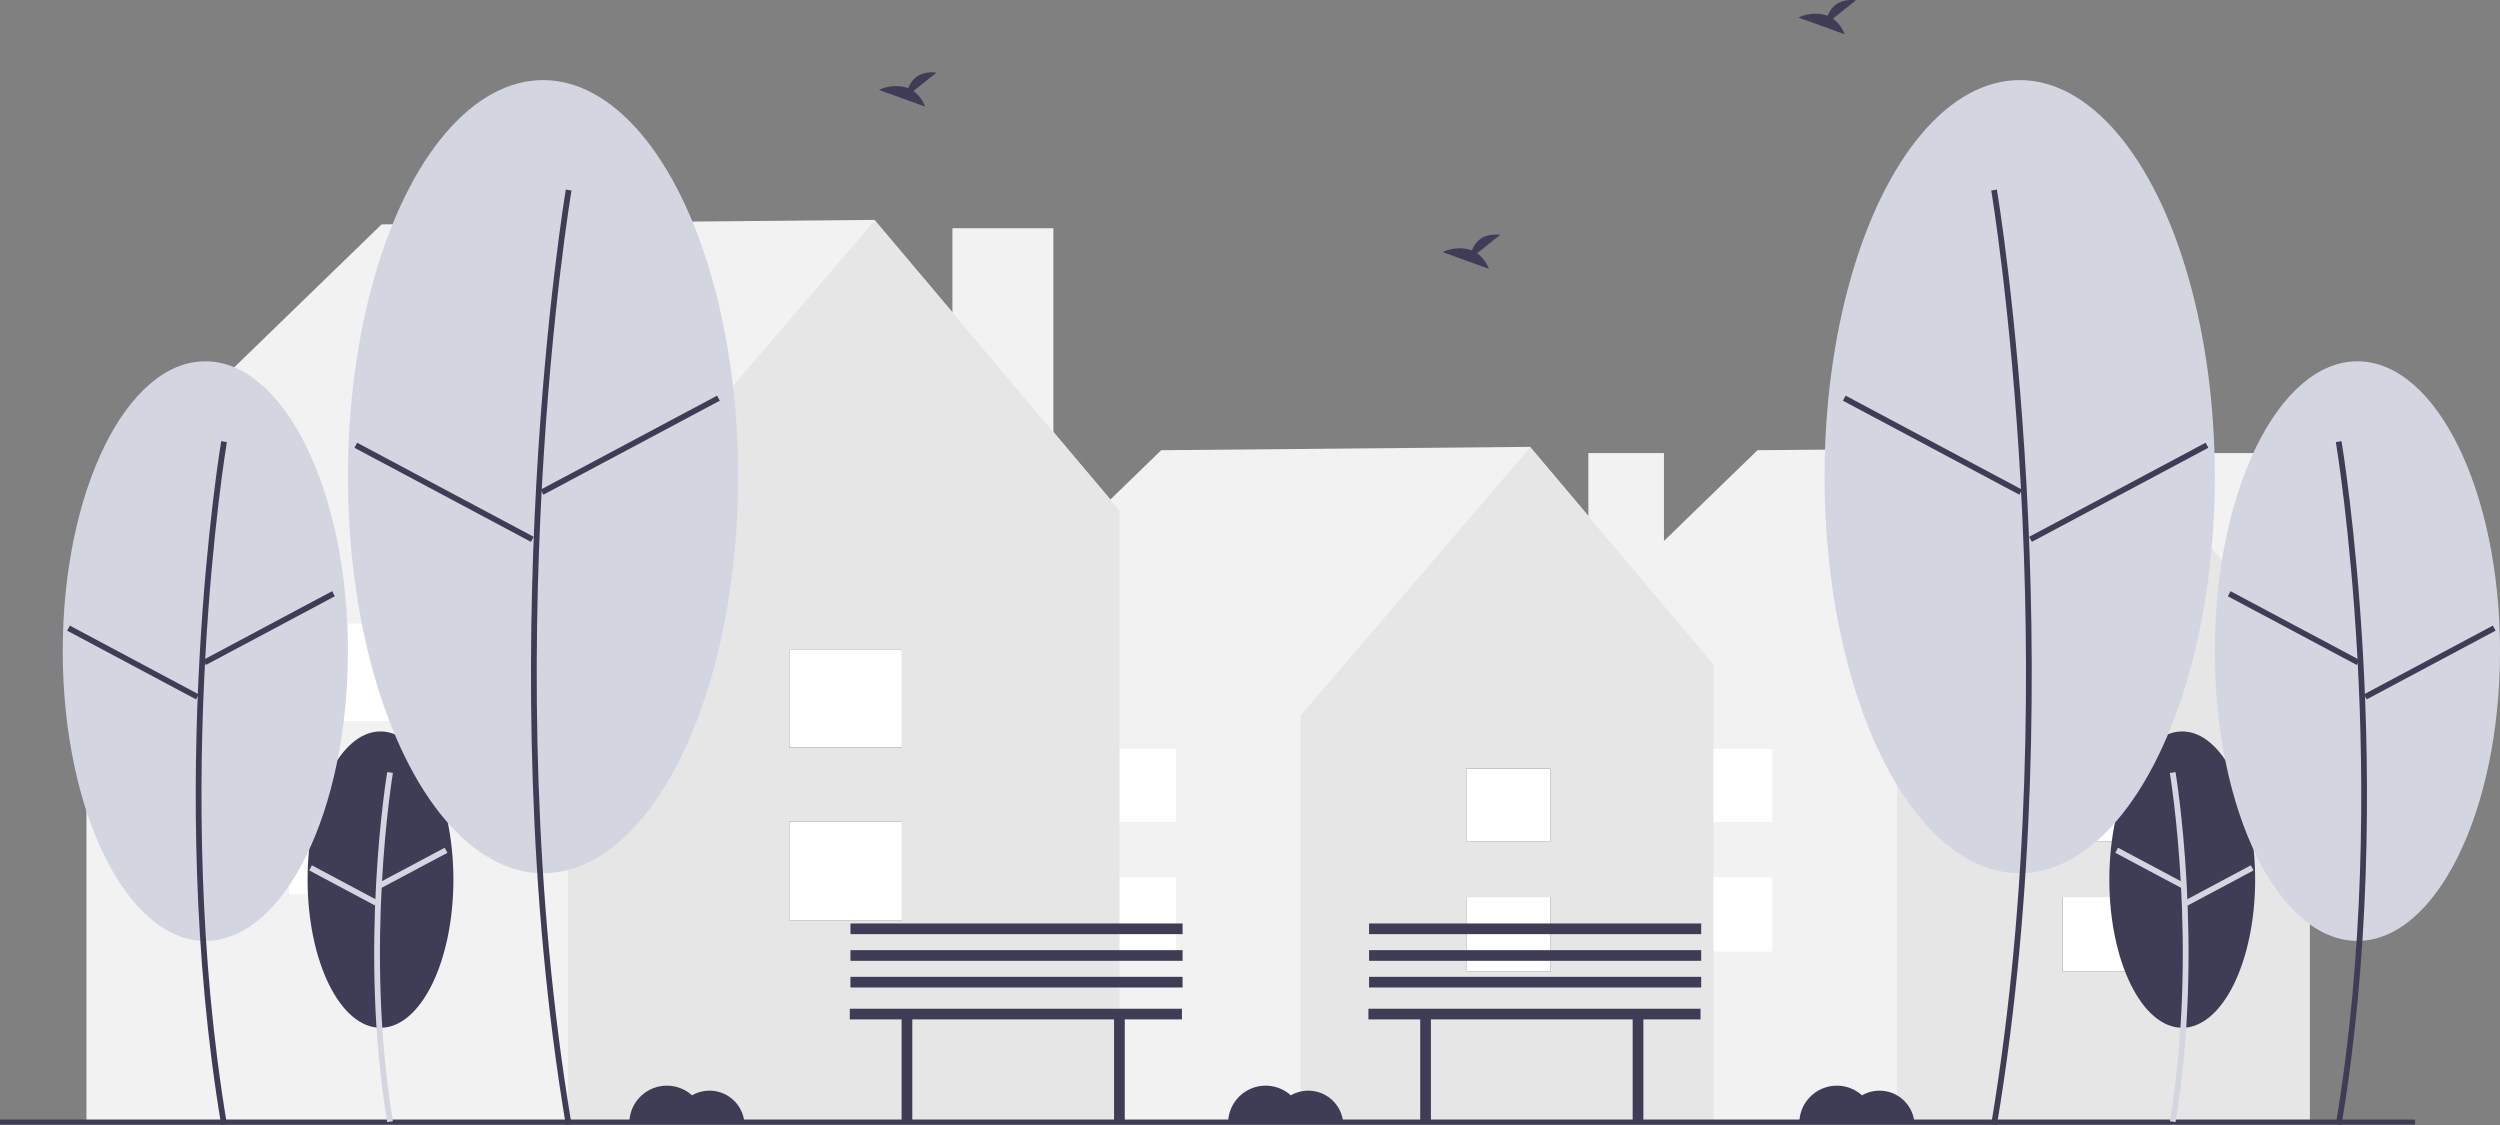 <svg id="undraw_empty_street_sfxm" xmlns="http://www.w3.org/2000/svg" width="400" height="180" viewBox="0 0 400 180">
  <rect x="0" y="0" width="400" height="180" fill="#808080" stroke="none"/>
  <rect id="Rectangle_2905" data-name="Rectangle 2905" width="12.09" height="41.684" transform="translate(349.544 72.493)" fill="#f2f2f2"/>
  <path id="Path_914" data-name="Path 914" d="M736.386,213.9l-29.4-34.843-59.022.537-35.8,34.737.724.463h-.259v72.253H736.307V214.789Z" transform="translate(-366.769 -107.56)" fill="#f2f2f2"/>
  <path id="Path_915" data-name="Path 915" d="M793.888,179.238l-36.734,42.9v65.019h66.028V213.975Z" transform="translate(-453.643 -107.671)" fill="#e6e6e6"/>
  <rect id="Rectangle_2906" data-name="Rectangle 2906" width="13.485" height="11.872" transform="translate(330.015 143.527)" fill="#3f3d56"/>
  <rect id="Rectangle_2907" data-name="Rectangle 2907" width="13.485" height="11.684" transform="translate(330.015 122.977)" fill="#3f3d56"/>
  <rect id="Rectangle_2908" data-name="Rectangle 2908" width="13.485" height="11.872" transform="translate(330.015 143.527)" fill="#fff"/>
  <rect id="Rectangle_2909" data-name="Rectangle 2909" width="13.485" height="11.684" transform="translate(330.015 122.977)" fill="#fff"/>
  <rect id="Rectangle_2910" data-name="Rectangle 2910" width="13.485" height="11.872" transform="translate(270.088 140.376)" fill="#fff"/>
  <rect id="Rectangle_2911" data-name="Rectangle 2911" width="13.485" height="11.684" transform="translate(270.088 119.827)" fill="#fff"/>
  <rect id="Rectangle_2912" data-name="Rectangle 2912" width="12.09" height="41.684" transform="translate(254.14 72.493)" fill="#f2f2f2"/>
  <path id="Path_916" data-name="Path 916" d="M498.387,213.9l-29.4-34.843-59.022.537-35.8,34.737.724.463h-.259v72.253H498.308V214.789Z" transform="translate(-224.173 -107.56)" fill="#f2f2f2"/>
  <path id="Path_917" data-name="Path 917" d="M555.888,179.238l-36.734,42.9v65.019h66.028V213.975Z" transform="translate(-311.047 -107.671)" fill="#e6e6e6"/>
  <rect id="Rectangle_2913" data-name="Rectangle 2913" width="13.485" height="11.872" transform="translate(234.611 143.527)" fill="#3f3d56"/>
  <rect id="Rectangle_2914" data-name="Rectangle 2914" width="13.485" height="11.684" transform="translate(234.611 122.977)" fill="#3f3d56"/>
  <rect id="Rectangle_2915" data-name="Rectangle 2915" width="13.485" height="11.872" transform="translate(234.611 143.527)" fill="#fff"/>
  <rect id="Rectangle_2916" data-name="Rectangle 2916" width="13.485" height="11.684" transform="translate(234.611 122.977)" fill="#fff"/>
  <rect id="Rectangle_2917" data-name="Rectangle 2917" width="13.485" height="11.872" transform="translate(174.684 140.376)" fill="#fff"/>
  <rect id="Rectangle_2918" data-name="Rectangle 2918" width="13.485" height="11.684" transform="translate(174.684 119.827)" fill="#fff"/>
  <rect id="Rectangle_2919" data-name="Rectangle 2919" width="16.155" height="55.7" transform="translate(152.387 36.519)" fill="#f2f2f2"/>
  <path id="Path_918" data-name="Path 918" d="M198.953,134.671,159.662,88.112l-78.868.718L32.951,135.247l.966.619h-.345v96.547H198.847V135.866Z" transform="translate(-19.742 -52.93)" fill="#f2f2f2"/>
  <path id="Path_919" data-name="Path 919" d="M275.787,88.36,226.7,145.681v86.881h88.229V134.777Z" transform="translate(-135.827 -53.079)" fill="#e6e6e6"/>
  <rect id="Rectangle_2920" data-name="Rectangle 2920" width="18.019" height="15.864" transform="translate(126.291 131.437)" fill="#3f3d56"/>
  <rect id="Rectangle_2921" data-name="Rectangle 2921" width="18.019" height="15.612" transform="translate(126.291 103.978)" fill="#3f3d56"/>
  <rect id="Rectangle_2922" data-name="Rectangle 2922" width="18.019" height="15.864" transform="translate(126.291 131.437)" fill="#fff"/>
  <rect id="Rectangle_2923" data-name="Rectangle 2923" width="18.019" height="15.612" transform="translate(126.291 103.978)" fill="#fff"/>
  <rect id="Rectangle_2924" data-name="Rectangle 2924" width="18.019" height="15.864" transform="translate(46.215 127.227)" fill="#fff"/>
  <rect id="Rectangle_2925" data-name="Rectangle 2925" width="18.019" height="15.612" transform="translate(46.215 99.769)" fill="#fff"/>
  <rect id="Rectangle_2926" data-name="Rectangle 2926" width="386.407" height="0.799" transform="translate(0 179.126)" fill="#3f3d56"/>
  <ellipse id="Ellipse_206" data-name="Ellipse 206" cx="11.665" cy="23.707" rx="11.665" ry="23.707" transform="translate(49.214 117.029)" fill="#3f3d56"/>
  <path id="Path_920" data-name="Path 920" d="M252.51,589.978c-4.672-27.92-.047-55.739,0-56.017l.909.153c-.047.276-4.645,27.949,0,55.713Z" transform="translate(-190.553 -410.437)" fill="#d3d6e0"/>
  <path id="Path_934" data-name="Path 934" d="M0,0,11.952.02l0,.919L0,.919Z" transform="translate(60.6 141.257) rotate(-28.142)" fill="#d3d6e0"/>
  <path id="Path_935" data-name="Path 935" d="M0,0,.919,0l.02,11.952-.919,0Z" transform="translate(49.468 139.262) rotate(-61.842)" fill="#d3d6e0"/>
  <ellipse id="Ellipse_207" data-name="Ellipse 207" cx="22.815" cy="46.368" rx="22.815" ry="46.368" transform="translate(10.038 57.806)" fill="#d3d6e0"/>
  <path id="Path_921" data-name="Path 921" d="M183.271,510.788c-9.125-54.536-.092-108.874,0-109.416l.909.153c-.092.541-9.1,54.733,0,109.112Z" transform="translate(-147.878 -330.788)" fill="#3f3d56"/>
  <path id="Path_936" data-name="Path 936" d="M0,0,23.377.038l0,.919L0,.919Z" transform="translate(32.515 105.582) rotate(-28.142)" fill="#3f3d56"/>
  <path id="Path_937" data-name="Path 937" d="M0,0,.919,0,.957,23.378l-.919,0Z" transform="translate(10.741 100.907) rotate(-61.842)" fill="#3f3d56"/>
  <ellipse id="Ellipse_208" data-name="Ellipse 208" cx="31.22" cy="63.452" rx="31.22" ry="63.452" transform="translate(55.667 12.815)" fill="#d3d6e0"/>
  <path id="Path_922" data-name="Path 922" d="M318.582,450.225c-12.483-74.6-.126-148.929,0-149.671l.909.153c-.126.741-12.456,74.923,0,149.367Z" transform="translate(-228.05 -270.225)" fill="#3f3d56"/>
  <path id="Path_938" data-name="Path 938" d="M0,0,31.989.052l0,.919L0,.919Z" transform="translate(86.505 78.342) rotate(-28.142)" fill="#3f3d56"/>
  <path id="Path_939" data-name="Path 939" d="M0,0,.919,0,.971,31.99l-.919,0Z" transform="matrix(0.472, -0.882, 0.882, 0.472, 56.71, 71.644)" fill="#3f3d56"/>
  <ellipse id="Ellipse_209" data-name="Ellipse 209" cx="11.665" cy="23.707" rx="11.665" ry="23.707" transform="translate(337.494 117.029)" fill="#3f3d56"/>
  <path id="Path_923" data-name="Path 923" d="M968.053,589.978c4.672-27.92.047-55.739,0-56.017l-.909.153c.047.276,4.645,27.949,0,55.713Z" transform="translate(-619.971 -410.437)" fill="#d3d6e0"/>
  <path id="Path_940" data-name="Path 940" d="M0,0,.919,0l.02,11.952-.919,0Z" transform="translate(338.452 136.449) rotate(-61.858)" fill="#d3d6e0"/>
  <path id="Path_941" data-name="Path 941" d="M0,0,11.952.02l0,.919L0,.919Z" transform="translate(349.587 144.078) rotate(-28.158)" fill="#d3d6e0"/>
  <ellipse id="Ellipse_210" data-name="Ellipse 210" cx="22.815" cy="46.368" rx="22.815" ry="46.368" transform="translate(354.371 57.806)" fill="#d3d6e0"/>
  <path id="Path_924" data-name="Path 924" d="M1034.317,510.788c9.125-54.536.092-108.874,0-109.416l-.909.153c.092.541,9.1,54.733,0,109.112Z" transform="translate(-659.673 -330.788)" fill="#3f3d56"/>
  <path id="Path_942" data-name="Path 942" d="M0,0,.919,0,.957,23.378l-.919,0Z" transform="translate(356.454 95.402) rotate(-61.858)" fill="#3f3d56"/>
  <path id="Path_943" data-name="Path 943" d="M0,0,23.377.038l0,.919L0,.919Z" transform="translate(378.232 111.092) rotate(-28.158)" fill="#3f3d56"/>
  <ellipse id="Ellipse_211" data-name="Ellipse 211" cx="31.22" cy="63.452" rx="31.22" ry="63.452" transform="translate(291.93 12.815)" fill="#d3d6e0"/>
  <path id="Path_925" data-name="Path 925" d="M896.765,450.225c12.483-74.6.126-148.929,0-149.671l-.909.153c.126.741,12.456,74.923,0,149.367Z" transform="translate(-577.26 -270.225)" fill="#3f3d56"/>
  <path id="Path_944" data-name="Path 944" d="M0,0,.919,0,.971,31.991l-.919,0Z" transform="translate(294.863 64.111) rotate(-61.858)" fill="#3f3d56"/>
  <path id="Path_945" data-name="Path 945" d="M0,0,31.989.052l0,.919L0,.919Z" transform="matrix(0.882, -0.472, 0.472, 0.882, 324.663, 85.886)" fill="#3f3d56"/>
  <path id="Path_926" data-name="Path 926" d="M682.432,321.577l3.69-2.94c-2.867-.315-4.045,1.242-4.527,2.475a6.308,6.308,0,0,0-4.678.288l7.383,2.67A5.567,5.567,0,0,0,682.432,321.577Z" transform="translate(-446.085 -281.063)" fill="#3f3d56"/>
  <path id="Path_927" data-name="Path 927" d="M457.432,256.577l3.69-2.94c-2.867-.315-4.045,1.242-4.527,2.475a6.308,6.308,0,0,0-4.678.288l7.383,2.67A5.567,5.567,0,0,0,457.432,256.577Z" transform="translate(-311.278 -242.017)" fill="#3f3d56"/>
  <path id="Path_928" data-name="Path 928" d="M824.432,227.577l3.69-2.94c-2.867-.315-4.045,1.242-4.527,2.475a6.308,6.308,0,0,0-4.678.288l7.383,2.67a5.567,5.567,0,0,0-1.869-2.493Z" transform="translate(-531.163 -224.596)" fill="#3f3d56"/>
  <path id="Path_929" data-name="Path 929" d="M832.088,660.448a5.6,5.6,0,0,0-2.794.747,6.008,6.008,0,0,0-10.033,4.444H837.68A5.6,5.6,0,0,0,832.088,660.448Z" transform="translate(-531.368 -485.94)" fill="#3f3d56"/>
  <path id="Path_930" data-name="Path 930" d="M365.088,660.448a5.6,5.6,0,0,0-2.794.747,6.008,6.008,0,0,0-10.033,4.444H370.68a5.6,5.6,0,0,0-5.592-5.191Z" transform="translate(-251.569 -485.94)" fill="#3f3d56"/>
  <path id="Path_931" data-name="Path 931" d="M604.088,660.448a5.6,5.6,0,0,0-2.794.747,6.008,6.008,0,0,0-10.033,4.444H609.68A5.6,5.6,0,0,0,604.088,660.448Z" transform="translate(-394.764 -485.94)" fill="#3f3d56"/>
  <path id="Path_932" data-name="Path 932" d="M392.332,404.228H339.191v1.707h8.288v16.221h1.714V405.935h32.28v16.221h1.714V405.935h9.145Z" transform="translate(-203.224 -242.827)" fill="#3f3d56"/>
  <rect id="Rectangle_2939" data-name="Rectangle 2939" width="53.141" height="1.707" transform="translate(136.072 156.293)" fill="#3f3d56"/>
  <rect id="Rectangle_2940" data-name="Rectangle 2940" width="53.141" height="1.707" transform="translate(136.072 152.024)" fill="#3f3d56"/>
  <rect id="Rectangle_2941" data-name="Rectangle 2941" width="53.141" height="1.707" transform="translate(136.072 147.755)" fill="#3f3d56"/>
  <path id="Path_933" data-name="Path 933" d="M599.332,404.228H546.191v1.707h8.288v16.221h1.714V405.935h32.28v16.221h1.714V405.935h9.145Z" transform="translate(-327.246 -242.827)" fill="#3f3d56"/>
  <rect id="Rectangle_2942" data-name="Rectangle 2942" width="53.141" height="1.707" transform="translate(219.049 156.293)" fill="#3f3d56"/>
  <rect id="Rectangle_2943" data-name="Rectangle 2943" width="53.141" height="1.707" transform="translate(219.049 152.024)" fill="#3f3d56"/>
  <rect id="Rectangle_2944" data-name="Rectangle 2944" width="53.141" height="1.707" transform="translate(219.049 147.755)" fill="#3f3d56"/>
</svg>

